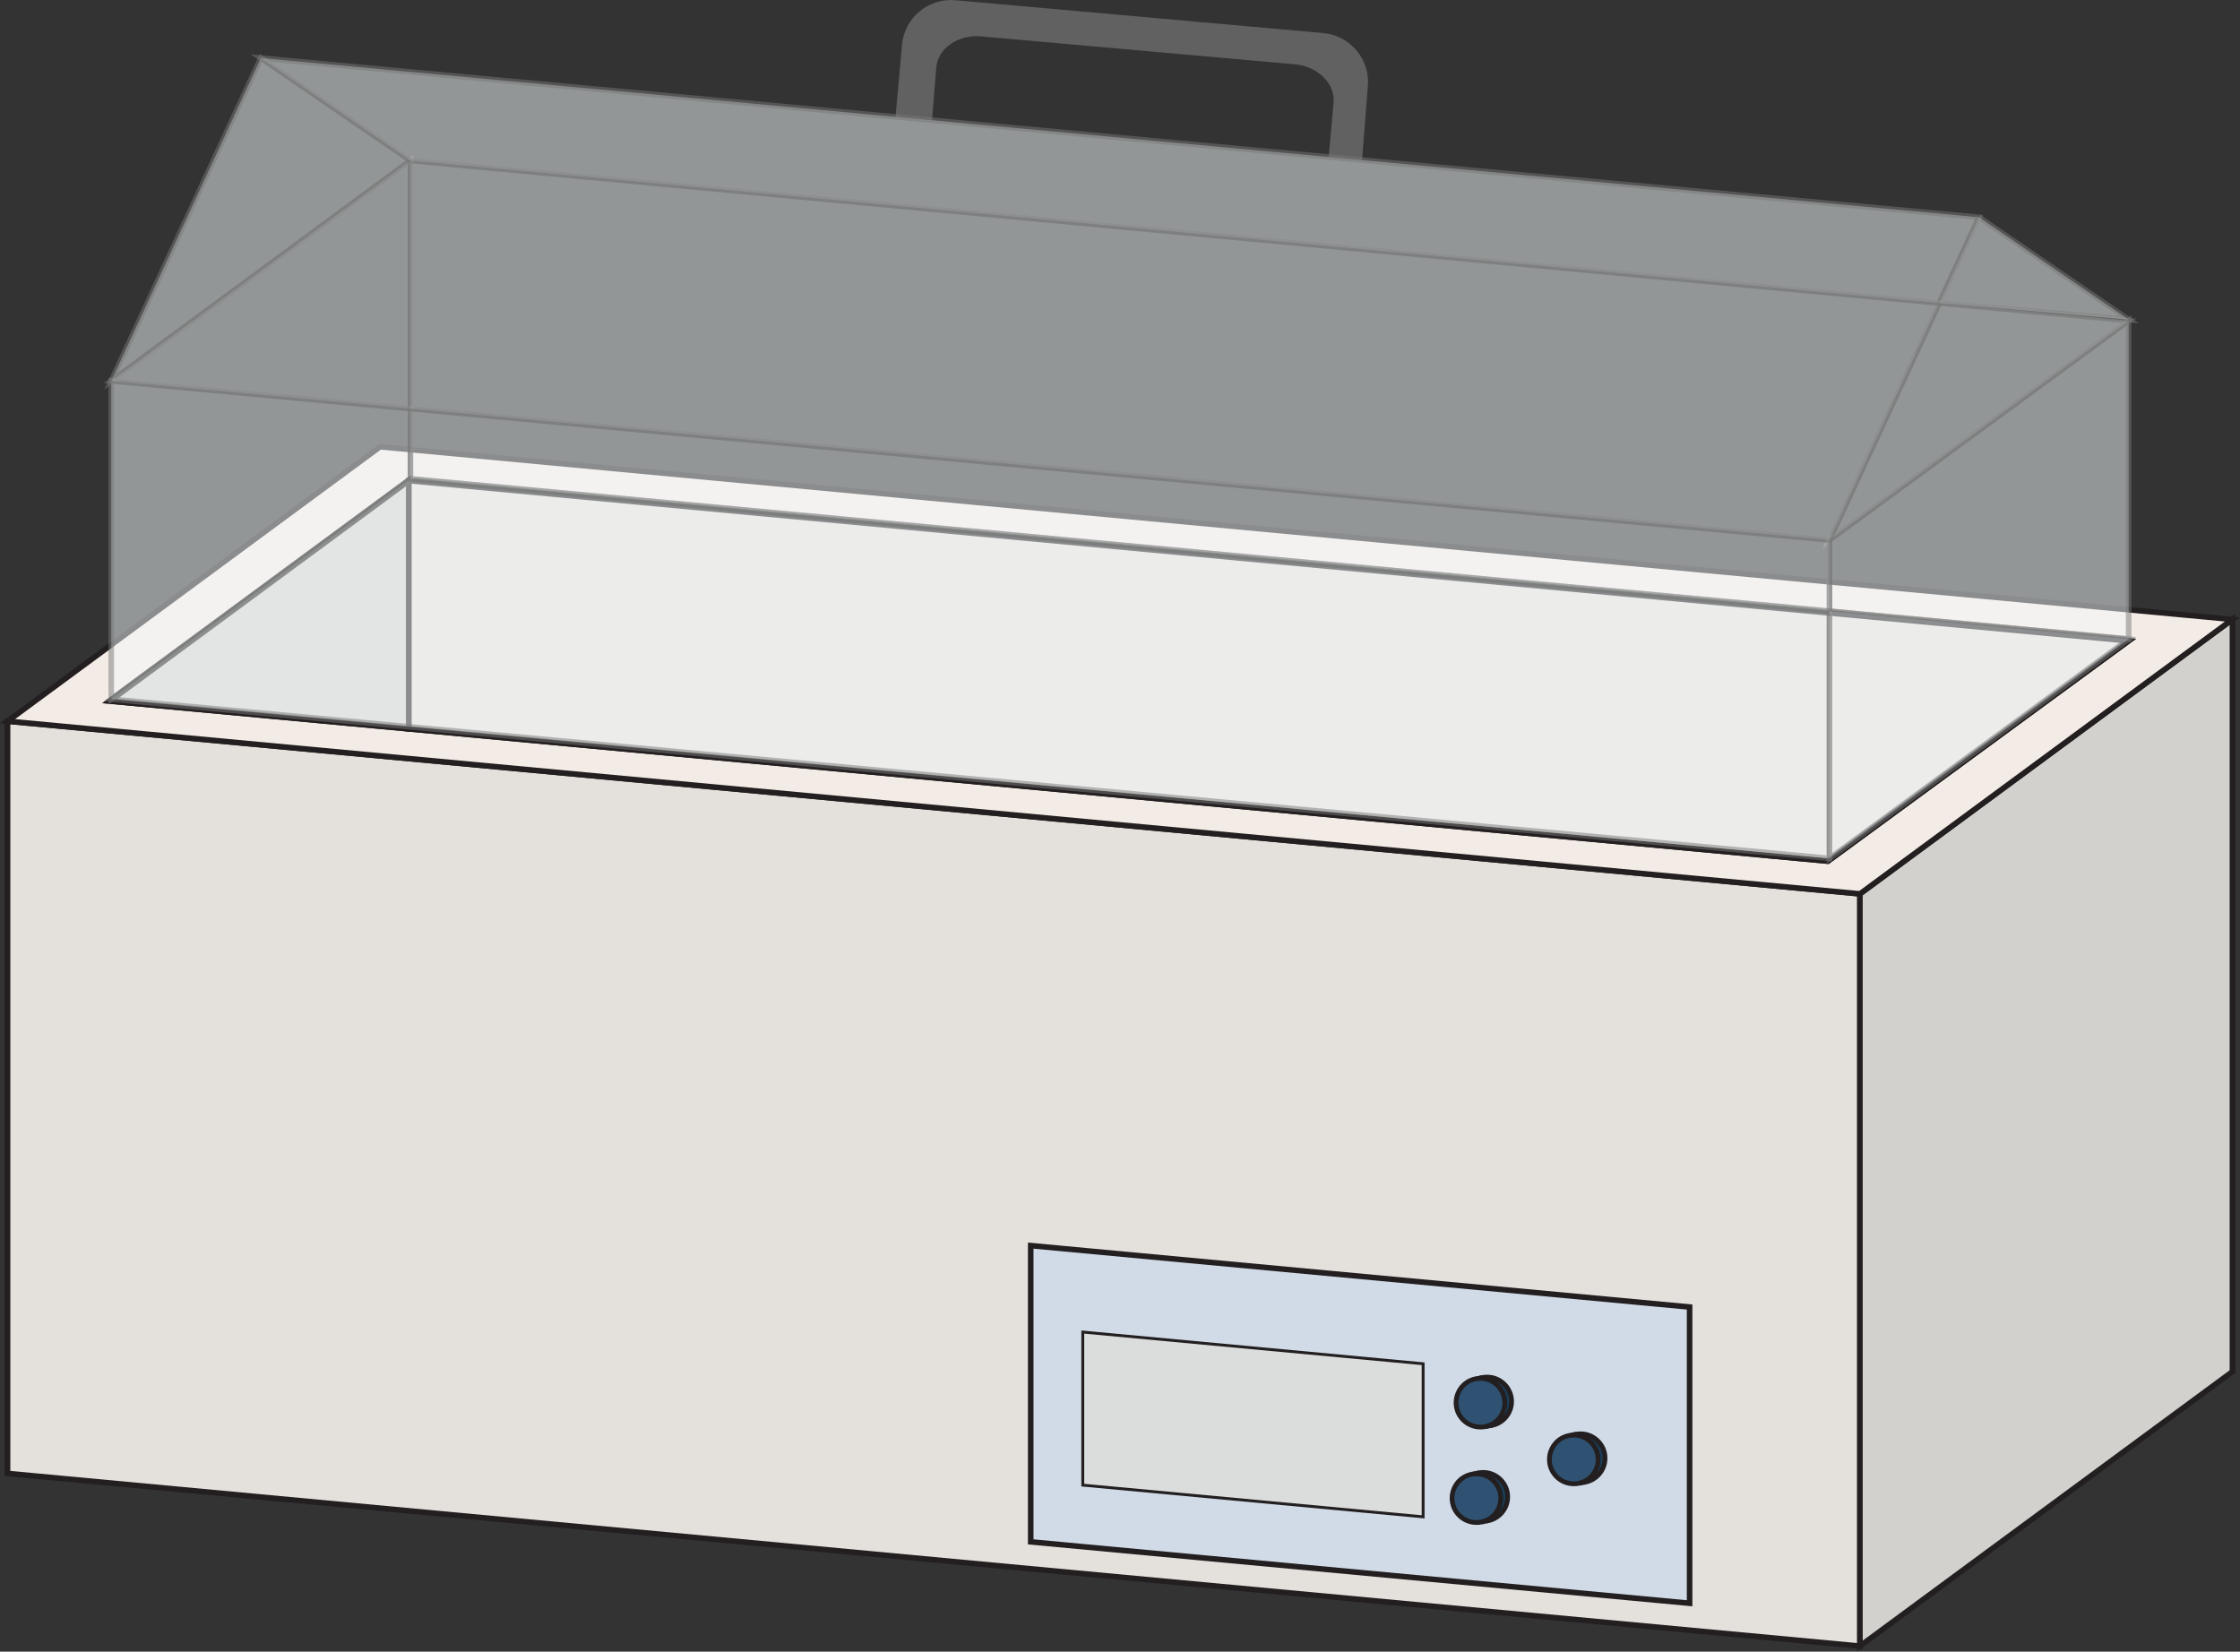 <!-- Generator: Adobe Illustrator 24.1.0, SVG Export Plug-In  -->
<svg version="1.1" xmlns="http://www.w3.org/2000/svg" xmlns:xlink="http://www.w3.org/1999/xlink" x="0px" y="0px"
	 width="201.33px" height="148.47px" viewBox="0 0 201.33 148.47" style="enable-background:new 0 0 201.33 148.47;"
	 xml:space="preserve">
<rect x="0" y="0" width="201.33" height="148.47" fill="#333333" stroke="none"/>
<style type="text/css">
	.st0{fill:#E4E0DB;stroke:#231F20;stroke-width:0.5;stroke-miterlimit:10;}
	.st1{fill:#D2D1CD;stroke:#231F20;stroke-width:0.5;stroke-miterlimit:10;}
	.st2{fill:#F3EBE5;stroke:#231F20;stroke-width:0.5;stroke-miterlimit:10;}
	.st3{fill:#616162;}
	.st4{opacity:0.5;fill:#F4FAFD;stroke:#797879;stroke-width:0.5;stroke-miterlimit:10;}
	.st5{fill:#D0DBE7;stroke:#231F20;stroke-width:0.5;stroke-miterlimit:10;}
	.st6{fill:#DBDDDD;stroke:#231F20;stroke-width:0.258;stroke-miterlimit:10;}
	.st7{fill:#193D59;stroke:#231F20;stroke-width:0.427;stroke-miterlimit:10;}
	.st8{fill:#2F5272;stroke:#231F20;stroke-width:0.427;stroke-miterlimit:10;}
</style>
<defs>
</defs>
<g>
	<g>
		<g>
			<polygon class="st0" points="167.17,80.35 167.17,147.97 0.68,132.45 0.68,64.83 			"/>
			<polygon class="st1" points="200.65,55.68 200.65,123.3 167.17,147.97 167.17,80.35 			"/>
			<path class="st2" d="M34.16,40.16L0.68,64.83l166.49,15.52l33.48-24.67L34.16,40.16z M164.29,77.41L36.75,65.52l-26.88-2.5
				l26.88-19.81l154.56,14.4L164.29,77.41z"/>
			<polygon class="st1" points="36.75,43.21 36.75,65.52 9.87,63.02 			"/>
			<polygon class="st0" points="191.32,57.61 164.29,77.41 36.75,65.52 36.75,43.21 			"/>
		</g>
		<g>
			<path class="st3" d="M122.42,14.39l0.52-6.62c0.22-2.43-1.58-4.59-4.02-4.8L85.87,0.02c-2.43-0.22-4.59,1.58-4.8,4.02l-0.58,6.48
				l3.28,0.29l0.38-4.74c0.15-1.73,1.96-2.98,4.04-2.8l28.19,2.51c2.08,0.19,3.64,1.74,3.48,3.47l-0.44,4.86L122.42,14.39z"/>
			<polygon class="st4" points="36.89,36.73 36.89,43.04 10,62.85 10,34.24 			"/>
			<polygon class="st4" points="36.89,14.43 10,34.24 23.45,5.22 			"/>
			<polygon class="st4" points="164.43,54.94 164.43,77.16 10,62.85 36.89,43.04 			"/>
			<polygon class="st4" points="191.32,28.83 191.32,57.45 164.43,54.94 164.43,48.54 164.43,48.54 164.43,48.54 			"/>
			<polygon class="st4" points="191.32,28.83 164.43,48.54 174.3,27.24 			"/>
			<polygon class="st4" points="164.43,48.54 164.43,54.94 36.89,43.04 36.89,36.73 			"/>
			<polygon class="st4" points="36.89,14.43 36.89,36.73 10,34.24 			"/>
			<polygon class="st4" points="174.3,27.24 164.43,48.54 164.43,48.54 164.43,48.54 36.89,36.73 36.89,14.43 			"/>
			<polygon class="st4" points="177.87,19.53 174.3,27.24 36.89,14.43 23.45,5.22 			"/>
			<polygon class="st4" points="191.32,57.45 164.43,77.16 164.43,54.94 			"/>
			<polyline class="st4" points="177.87,19.53 174.3,27.24 191.32,28.73 177.88,19.53 			"/>
		</g>
	</g>
	<g>
		<polygon class="st5" points="151.86,144.12 92.64,138.6 92.64,111.97 151.86,117.49 		"/>
		<polygon class="st6" points="127.91,136.35 97.32,133.5 97.32,119.74 127.91,122.59 		"/>
		<path class="st7" d="M133.01,123.89c0.21-0.07,0.43-0.1,0.66-0.1l0,0c1.2,0,2.19,0.99,2.19,2.19v0c0,1.1-0.82,2.02-1.88,2.17"/>
		<path class="st8" d="M135.25,126.1c0,0.6-0.25,1.15-0.64,1.54c-0.29,0.29-0.66,0.5-1.07,0.59c-0.16,0.04-0.31,0.05-0.48,0.05
			c-1.21,0-2.19-0.98-2.19-2.19c0-0.6,0.25-1.15,0.64-1.55c0.4-0.4,0.95-0.64,1.55-0.64c0.6,0,1.15,0.25,1.54,0.64
			C135,124.95,135.25,125.5,135.25,126.1z"/>
		<line class="st8" x1="133.27" y1="123.83" x2="132.75" y2="123.93"/>
		<line class="st8" x1="133.54" y1="128.24" x2="134.11" y2="128.12"/>
		<g>
			<path class="st7" d="M132.66,132.46c0.21-0.07,0.43-0.1,0.66-0.1h0c1.2,0,2.19,0.99,2.19,2.19l0,0c0,1.1-0.82,2.02-1.88,2.17"/>
			<path class="st8" d="M134.89,134.68c0,0.6-0.25,1.15-0.64,1.54c-0.29,0.29-0.66,0.5-1.07,0.59c-0.16,0.04-0.31,0.05-0.48,0.05
				c-1.21,0-2.19-0.98-2.19-2.19c0-0.6,0.25-1.15,0.64-1.55c0.4-0.4,0.95-0.64,1.55-0.64c0.6,0,1.15,0.25,1.54,0.64
				C134.65,133.52,134.89,134.07,134.89,134.68z"/>
			<line class="st8" x1="132.91" y1="132.4" x2="132.4" y2="132.51"/>
			<line class="st8" x1="133.18" y1="136.81" x2="133.76" y2="136.69"/>
		</g>
		<path class="st7" d="M141.41,128.99c0.21-0.07,0.43-0.1,0.66-0.1l0,0c1.2,0,2.19,0.99,2.19,2.19l0,0c0,1.1-0.82,2.02-1.88,2.17"/>
		<path class="st8" d="M143.64,131.2c0,0.6-0.25,1.15-0.64,1.54c-0.29,0.29-0.66,0.5-1.07,0.59c-0.16,0.04-0.31,0.05-0.48,0.05
			c-1.21,0-2.19-0.98-2.19-2.19c0-0.6,0.25-1.15,0.64-1.55c0.4-0.4,0.95-0.64,1.55-0.64c0.6,0,1.15,0.25,1.54,0.64
			C143.4,130.05,143.64,130.6,143.64,131.2z"/>
		<line class="st8" x1="141.66" y1="128.92" x2="141.15" y2="129.03"/>
		<line class="st8" x1="141.94" y1="133.34" x2="142.51" y2="133.22"/>
	</g>
</g>
</svg>
